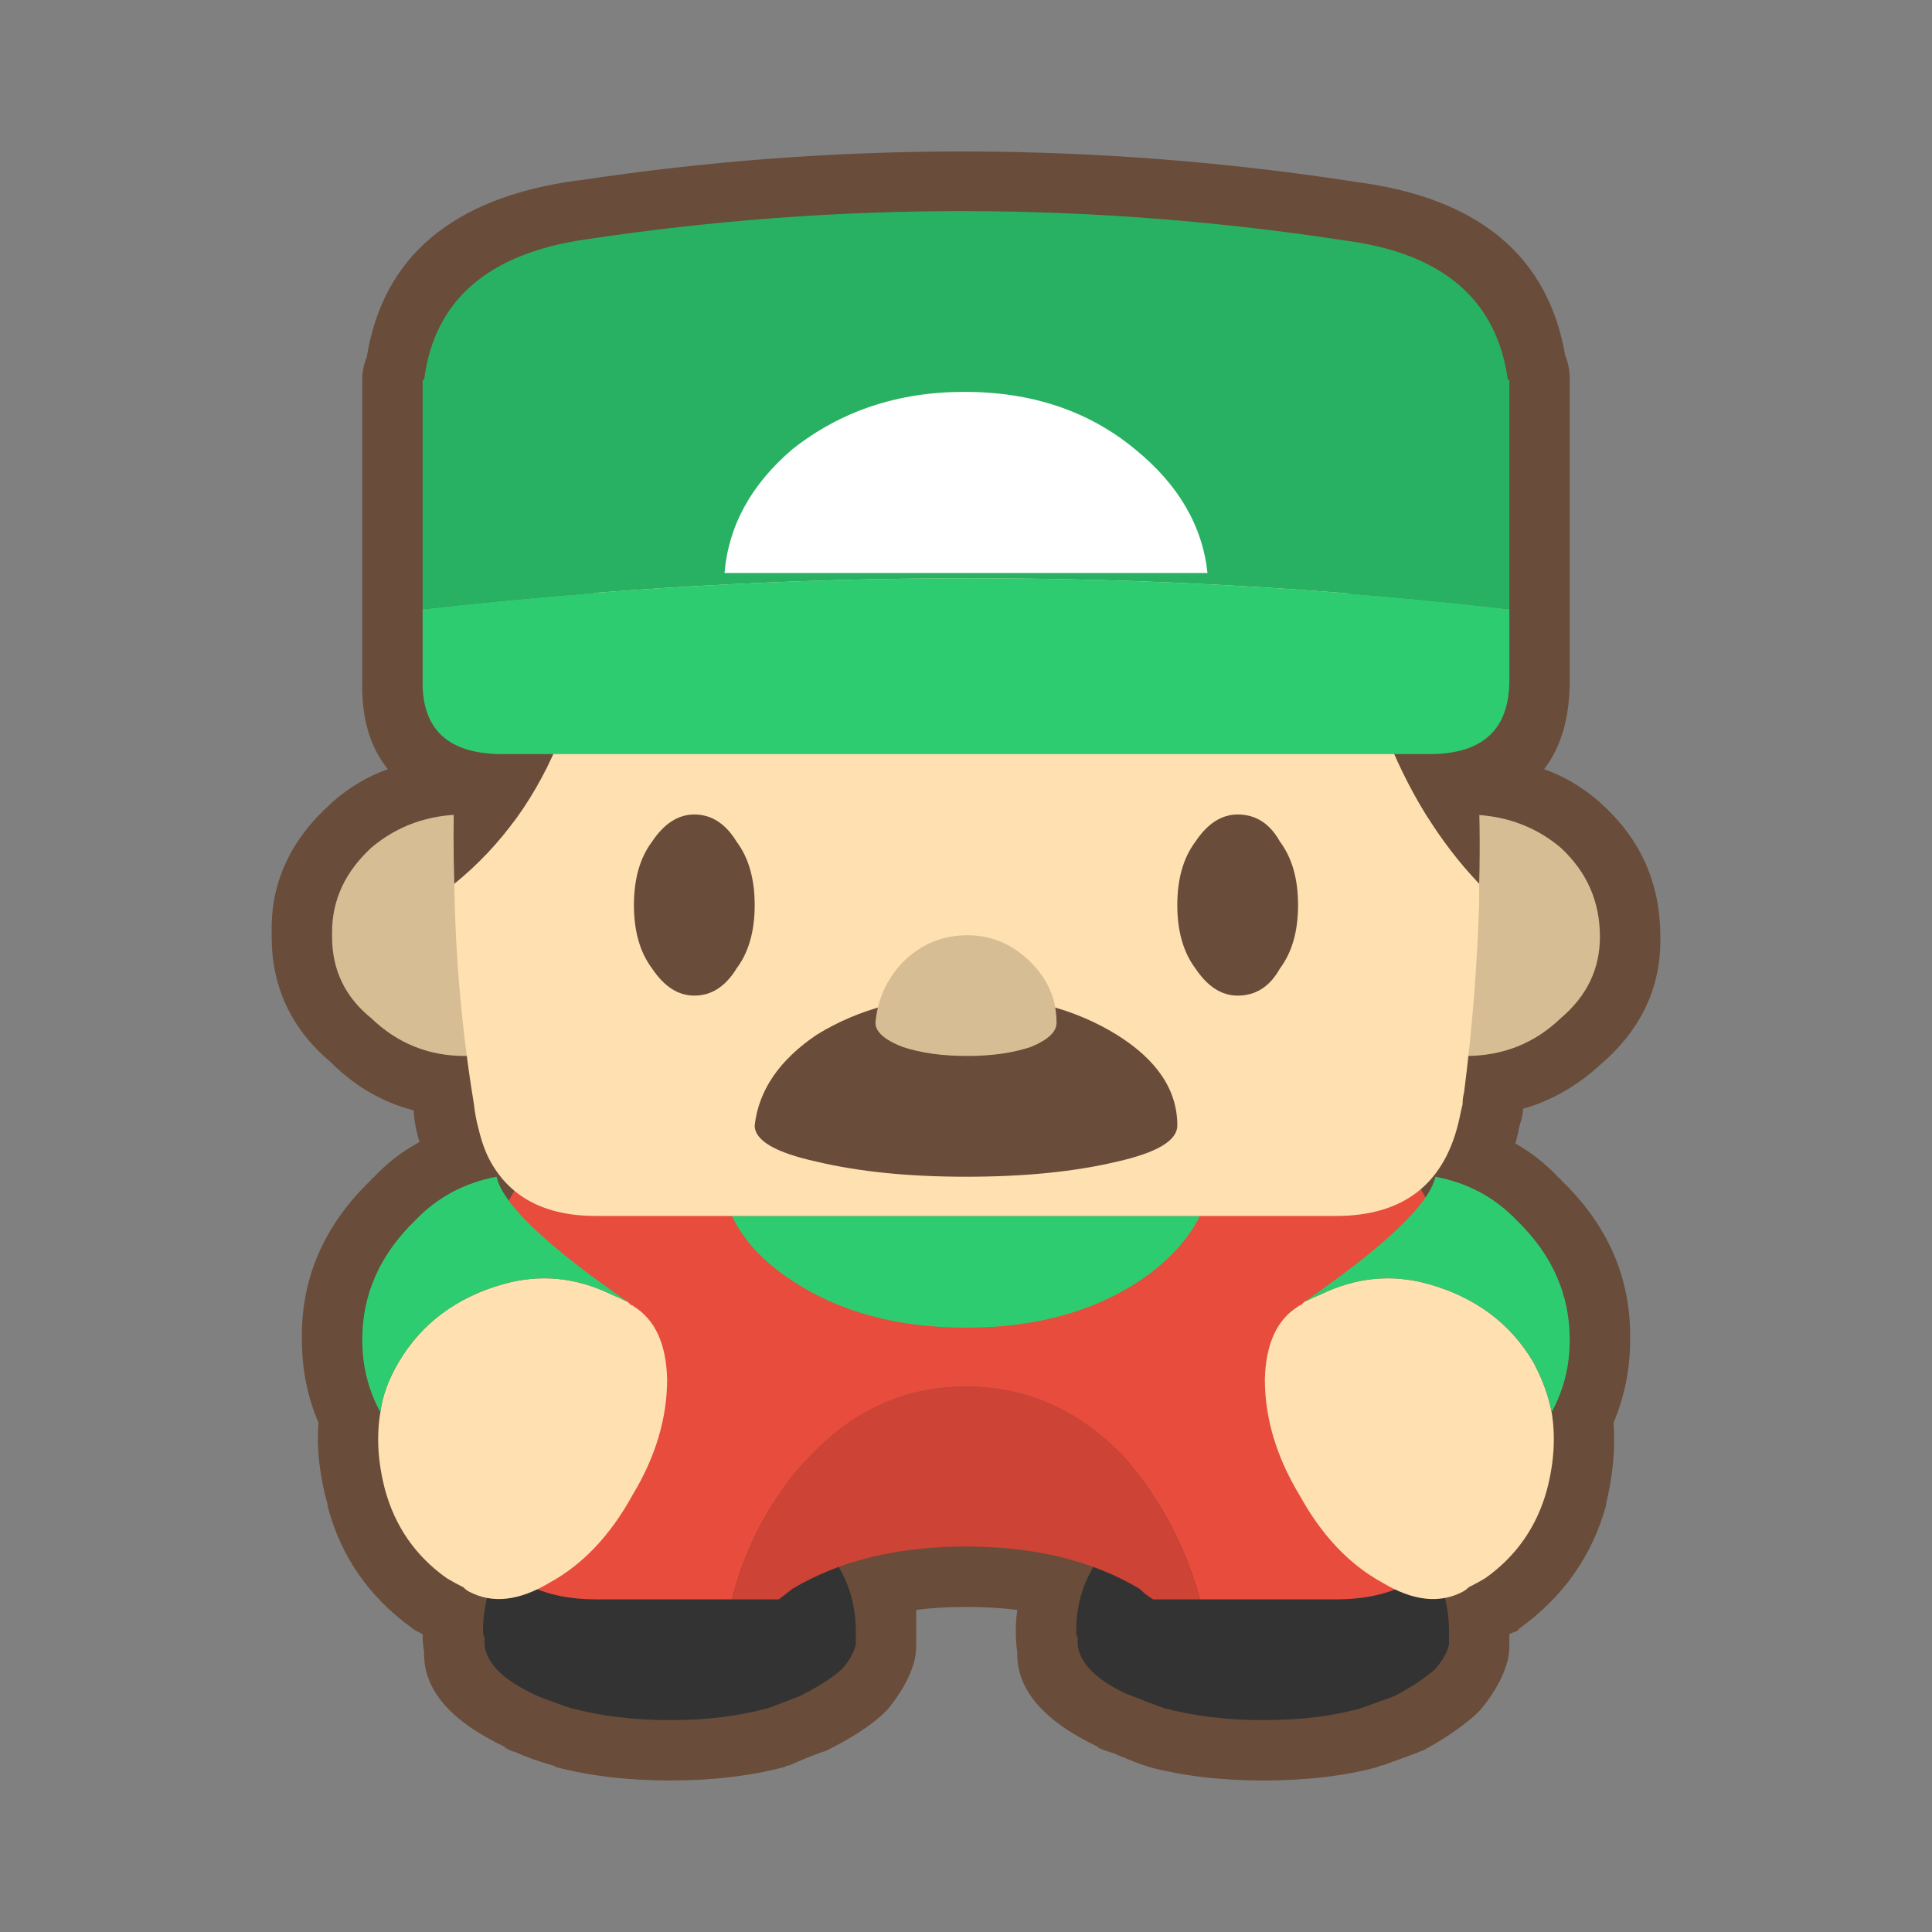 <?xml version="1.0" standalone="no"?><!-- Generator: Gravit.io --><svg xmlns="http://www.w3.org/2000/svg" xmlns:xlink="http://www.w3.org/1999/xlink" style="isolation:isolate" viewBox="0 0 64 64" width="64" height="64"><rect x="0" y="0" width="64" height="64" fill="#808080" stroke="none"/><defs><clipPath id="_clipPath_XKno6QRnGuBdMN8DKyuTnJEGLTu5JN26"><rect width="64" height="64"/></clipPath></defs><g clip-path="url(#_clipPath_XKno6QRnGuBdMN8DKyuTnJEGLTu5JN26)"><g id="Group"><path d=" M 19.1 5.981 Q 12.95 6.831 12.15 11.831 Q 12 12.181 12 12.581 L 12 22.531 Q 11.95 24.381 12.85 25.481 Q 11.85 25.831 11 26.581 L 10.95 26.631 Q 8.95 28.431 9 30.881 L 9 31.031 Q 9 33.531 10.95 35.181 Q 12.15 36.381 13.7 36.781 Q 13.7 36.828 13.75 36.881 L 13.7 36.831 Q 13.75 37.381 13.9 37.831 Q 13.05 38.281 12.35 39.031 Q 12.3 39.031 12.3 39.081 Q 9.95 41.331 10 44.381 Q 10 45.831 10.55 47.131 Q 10.45 48.381 10.85 49.831 L 10.85 49.881 Q 11.5 52.381 13.65 53.931 Q 13.7 53.981 13.8 54.031 L 14 54.131 Q 14 54.431 14.05 54.731 Q 14 56.581 16.75 57.881 L 16.7 57.881 L 16.9 57.981 Q 17 58.031 17.05 58.031 Q 17.6 58.281 18.3 58.481 Q 18.35 58.481 18.4 58.531 Q 20.1 58.981 22.2 58.981 Q 24.3 58.981 26 58.531 Q 26.05 58.481 26.15 58.481 Q 26.7 58.231 27.25 58.031 Q 27.3 58.031 27.4 57.981 Q 28.6 57.381 29.25 56.781 L 29.4 56.631 Q 30.1 55.781 30.3 54.981 Q 30.35 54.731 30.35 54.481 L 30.35 54.231 L 30.35 54.031 L 30.35 53.331 Q 31.1 53.231 32 53.231 Q 32.9 53.231 33.7 53.331 Q 33.65 53.681 33.65 54.031 Q 33.65 54.431 33.7 54.731 Q 33.65 56.581 36.4 57.881 L 36.35 57.881 Q 36.55 57.981 36.9 58.081 Q 37.35 58.281 37.9 58.481 Q 37.95 58.481 38.05 58.531 Q 39.75 58.981 41.85 58.981 Q 44 58.981 45.65 58.531 Q 45.7 58.481 45.8 58.481 L 46.9 58.081 Q 47 58.031 47.15 57.981 Q 48.25 57.381 48.9 56.781 L 49.05 56.631 Q 49.75 55.781 49.95 54.981 Q 50 54.731 50 54.481 L 50 54.231 L 50 54.131 Q 50.1 54.081 50.25 54.031 L 50.35 53.931 Q 52.5 52.381 53.2 49.881 L 53.2 49.831 Q 53.55 48.381 53.45 47.131 Q 54 45.831 54 44.381 Q 54.05 41.331 51.7 39.081 Q 51.7 39.031 51.65 39.031 Q 51 38.331 50.2 37.881 L 50.3 37.481 L 50.3 37.431 Q 50.35 37.231 50.4 37.081 Q 50.45 36.881 50.45 36.731 Q 51.85 36.331 53 35.281 Q 55.05 33.531 55 31.031 Q 55 28.381 53.05 26.631 L 53 26.581 Q 52.15 25.831 51.15 25.481 Q 52 24.381 52 22.531 L 52 12.581 Q 52 12.131 51.85 11.781 Q 51 6.831 44.95 6.031 Q 32 4.031 19.15 5.981 L 19.1 5.981 L 19.1 5.981 Z " fill="rgb(105,76,57)"/><path d=" M 22.2 48.981 Q 19.65 48.981 17.8 50.481 Q 16 51.931 16 54.031 Q 16 54.181 16.05 54.231 L 16.05 54.481 Q 16.15 55.381 17.6 56.081 L 17.8 56.181 Q 18.3 56.381 18.9 56.581 Q 20.4 56.981 22.2 56.981 Q 24 56.981 25.45 56.581 Q 26 56.381 26.5 56.181 Q 27.4 55.731 27.9 55.281 Q 28.25 54.881 28.35 54.481 L 28.35 54.231 L 28.35 54.031 Q 28.35 51.931 26.5 50.481 Q 24.75 48.981 22.2 48.981 L 22.2 48.981 Z " fill="rgb(51,51,51)"/><path d=" M 41.85 48.981 Q 39.3 48.981 37.5 50.481 Q 35.65 51.931 35.65 54.031 Q 35.65 54.181 35.7 54.231 L 35.7 54.481 Q 35.8 55.381 37.25 56.081 Q 37.35 56.131 37.5 56.181 Q 38 56.381 38.55 56.581 Q 40.05 56.981 41.85 56.981 Q 43.7 56.981 45.1 56.581 L 46.2 56.181 Q 47.05 55.731 47.55 55.281 Q 47.9 54.881 48 54.481 L 48 54.231 L 48 54.031 Q 48 51.931 46.2 50.481 Q 44.4 48.981 41.85 48.981 L 41.85 48.981 Z " fill="rgb(51,51,51)"/><g id="av"><path d=" M 25.8 52.981 Q 26 52.831 26.25 52.631 Q 28.6 51.231 32 51.231 Q 35.4 51.231 37.75 52.631 Q 37.95 52.831 38.2 52.981 L 39.75 52.981 Q 39.15 50.781 37.75 48.881 Q 37.5 48.581 37.3 48.331 Q 35.05 45.931 32 45.931 Q 28.95 45.931 26.75 48.331 Q 26.5 48.581 26.25 48.881 Q 24.8 50.781 24.25 52.981 L 25.8 52.981 Z " fill="rgb(205,67,53)"/><path d=" M 16.25 51.331 Q 17.25 52.981 19.75 52.981 L 24.25 52.981 Q 24.8 50.781 26.25 48.881 Q 26.5 48.581 26.75 48.331 Q 28.95 45.931 32 45.931 Q 35.05 45.931 37.3 48.331 Q 37.5 48.581 37.75 48.881 Q 39.15 50.781 39.75 52.981 L 44.25 52.981 Q 47.65 52.981 48.35 50.031 L 48.45 49.631 Q 48.45 49.481 48.5 49.281 Q 48.55 48.831 48.65 48.331 L 48.65 48.281 Q 49.15 40.731 45.45 37.431 L 18.6 37.431 Q 14.95 40.981 15.5 48.331 Q 15.55 48.981 15.7 49.631 Q 15.75 50.081 15.85 50.381 Q 16 50.931 16.25 51.331 L 16.25 51.331 Z " fill="rgb(231,76,60)"/></g><path d=" M 15.4 26.981 Q 13.6 26.981 12.3 28.081 Q 11 29.281 11 30.881 L 11 31.031 Q 11 32.681 12.3 33.731 Q 13.6 34.981 15.4 34.981 Q 17.25 34.981 18.55 33.731 Q 19.85 32.631 19.85 31.031 Q 19.85 29.281 18.55 28.081 Q 17.25 26.981 15.4 26.981 Z  M 48.55 26.981 Q 46.7 26.981 45.4 28.081 Q 44.15 29.281 44.1 30.881 L 44.1 31.031 Q 44.15 32.681 45.4 33.731 Q 46.7 34.981 48.55 34.981 Q 50.4 34.981 51.7 33.731 Q 53 32.631 53 31.031 Q 53 29.281 51.7 28.081 Q 50.4 26.981 48.55 26.981 Z " fill="rgb(215,189,147)"/><g id="ax"><path d=" M 24.25 40.281 Q 24.8 41.481 26.25 42.431 Q 28.6 43.981 32 43.981 Q 35.4 43.981 37.75 42.431 Q 39.15 41.481 39.75 40.281 L 24.25 40.281 Z " fill="rgb(46,204,113)"/><path d=" M 15.05 26.131 Q 15 27.681 15.05 29.281 Q 19.8 25.431 19.8 17.081 Q 19.75 16.581 19.75 15.981 Q 17.85 15.981 16.8 17.081 Q 15.9 18.031 15.7 19.731 Q 15.2 22.931 15.05 26.131 Z  M 44.25 15.981 Q 44.3 16.581 44.35 17.081 Q 45 25.081 49 29.281 Q 49.05 27.381 48.95 25.481 Q 48.75 22.581 48.4 19.631 Q 48.15 18.031 47.3 17.081 Q 46.25 15.981 44.25 15.981 L 44.25 15.981 Z " fill="rgb(105,76,57)"/><path d=" M 44.35 17.081 Q 44.3 16.581 44.25 15.981 L 19.75 15.981 Q 19.75 16.581 19.8 17.081 Q 19.8 25.431 15.05 29.281 Q 15.1 32.931 15.7 36.581 Q 15.75 37.031 15.85 37.381 Q 16 38.031 16.25 38.481 Q 17.25 40.281 19.75 40.281 L 44.25 40.281 Q 47.65 40.281 48.35 37.031 Q 48.4 36.781 48.45 36.581 Q 48.45 36.381 48.5 36.181 Q 48.9 33.081 49 29.881 L 49 29.281 Q 45 25.081 44.35 17.081 L 44.35 17.081 Z " fill="rgb(255,224,177)"/></g><path d=" M 42.4 32.081 Q 43 31.281 43 29.981 Q 43 28.681 42.4 27.881 Q 41.9 26.981 41 26.981 Q 40.2 26.981 39.6 27.881 Q 39 28.681 39 29.981 Q 39 31.281 39.6 32.081 Q 40.2 32.981 41 32.981 Q 41.9 32.981 42.4 32.081 Z " fill="rgb(105,76,57)"/><path d=" M 21 29.981 Q 21 31.281 21.6 32.081 Q 22.2 32.981 23 32.981 Q 23.85 32.981 24.4 32.081 Q 25 31.281 25 29.981 Q 25 28.681 24.4 27.881 Q 23.85 26.981 23 26.981 Q 22.2 26.981 21.6 27.881 Q 21 28.681 21 29.981 Z " fill="rgb(105,76,57)"/><path d=" M 25 37.281 Q 25 38.031 27.05 38.481 Q 29.15 38.981 32 38.981 Q 34.9 38.981 37 38.481 Q 39 38.031 39 37.281 Q 39 35.531 37 34.281 Q 34.9 32.981 32 32.981 Q 29.15 32.981 27.05 34.281 Q 25.2 35.531 25 37.281 Z " fill="rgb(105,76,57)"/><g id="aB"><path d=" M 49.95 12.581 Q 49.4 8.631 44.65 7.981 Q 32 6.031 19.4 7.931 Q 14.55 8.631 14.05 12.581 L 14 12.581 L 14 20.181 Q 32.25 18.131 50 20.181 L 50 12.581 L 49.95 12.581 L 49.95 12.581 Z " fill="rgb(40,177,98)"/><path d=" M 47.35 24.981 Q 50 24.981 50 22.531 L 50 20.181 Q 32.25 18.131 14 20.181 L 14 22.531 Q 13.95 24.981 16.65 24.981 L 47.35 24.981 L 47.35 24.981 Z " fill="rgb(46,204,113)"/></g><path d=" M 29 33.881 Q 29 34.331 29.9 34.681 Q 30.8 34.981 32.05 34.981 Q 33.25 34.981 34.15 34.681 Q 35 34.331 35 33.881 Q 35 32.731 34.15 31.881 Q 33.25 30.981 32.05 30.981 Q 30.8 30.981 29.9 31.881 Q 29.1 32.731 29 33.881 Z " fill="rgb(215,189,147)"/><g id="aD"><path d=" M 20.8 43.131 Q 20.5 42.981 20.25 42.881 Q 18.5 42.031 16.7 42.531 Q 14.35 43.181 13.2 45.131 Q 12.7 45.981 12.6 46.781 Q 12.4 47.981 12.75 49.331 Q 13.25 51.181 14.8 52.281 Q 15.05 52.431 15.35 52.581 Q 15.45 52.681 15.55 52.731 Q 16.7 53.331 18.2 52.431 Q 19.85 51.531 20.95 49.531 Q 22.1 47.631 22.1 45.681 Q 22.05 43.931 21 43.281 Q 20.95 43.231 20.9 43.231 L 20.8 43.131 L 20.8 43.131 Z " fill="rgb(255,224,177)"/><path d=" M 16.45 38.981 Q 14.85 39.281 13.75 40.431 Q 12 42.131 12 44.381 Q 12 45.681 12.6 46.781 Q 12.7 45.981 13.2 45.131 Q 14.35 43.181 16.7 42.531 Q 18.5 42.031 20.25 42.881 Q 20.5 42.981 20.8 43.131 Q 16.75 40.331 16.45 38.981 L 16.45 38.981 Z " fill="rgb(46,204,113)"/></g><g id="aE"><path d=" M 51.4 46.781 Q 51.25 45.981 50.8 45.131 Q 49.65 43.181 47.3 42.531 Q 45.5 42.031 43.75 42.881 Q 43.5 42.981 43.2 43.131 L 43.1 43.231 Q 43.05 43.231 43 43.281 Q 41.95 43.931 41.9 45.681 Q 41.9 47.631 43.05 49.531 Q 44.15 51.531 45.8 52.431 Q 47.3 53.331 48.45 52.731 Q 48.55 52.681 48.65 52.581 Q 48.95 52.431 49.2 52.281 Q 50.75 51.181 51.25 49.331 Q 51.6 47.981 51.4 46.781 L 51.4 46.781 Z " fill="rgb(255,224,177)"/><path d=" M 50.25 40.431 Q 49.15 39.281 47.55 38.981 Q 47.25 40.331 43.2 43.131 Q 43.5 42.981 43.75 42.881 Q 45.5 42.031 47.3 42.531 Q 49.65 43.181 50.8 45.131 Q 51.25 45.981 51.4 46.781 Q 52 45.681 52 44.381 Q 52 42.131 50.25 40.431 L 50.25 40.431 Z " fill="rgb(46,204,113)"/></g><path d=" M 31.95 12.981 Q 28.65 12.981 26.25 14.881 Q 24.2 16.631 24 18.981 L 40 18.981 Q 39.75 16.631 37.6 14.881 Q 35.3 12.981 31.95 12.981 L 31.95 12.981 Z " fill="rgb(255,255,255)"/></g></g></svg>